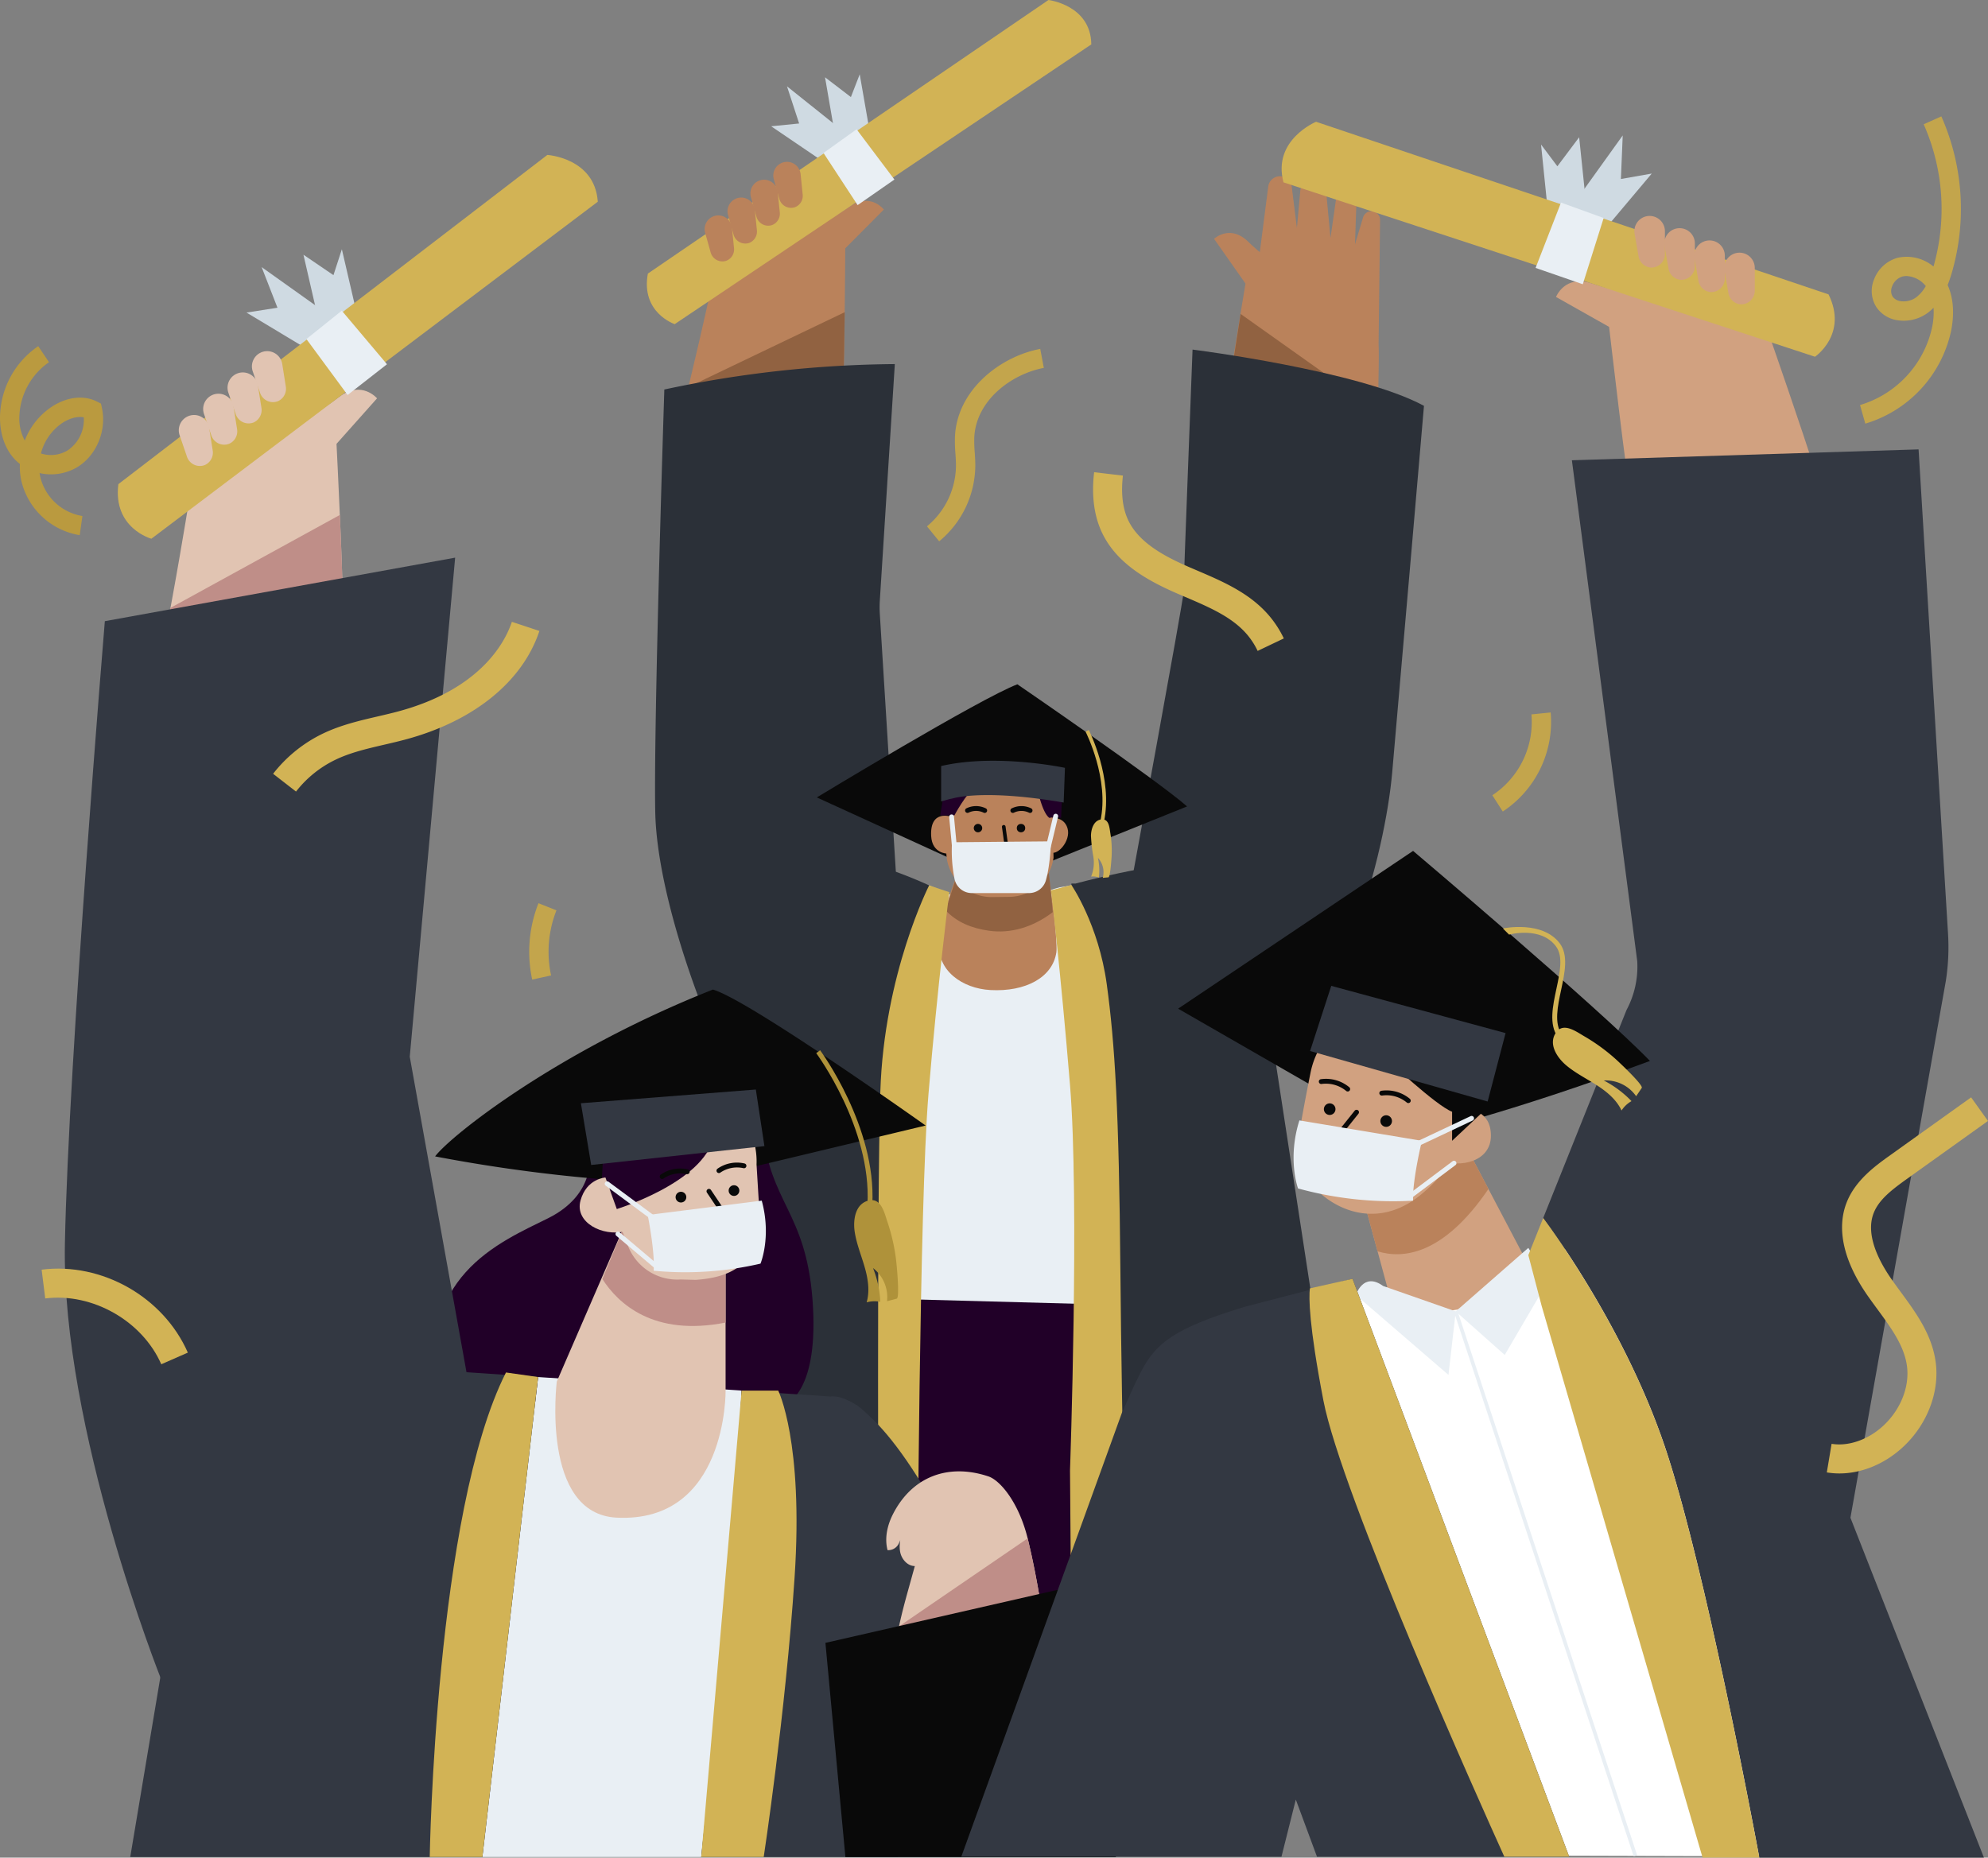 <svg xmlns="http://www.w3.org/2000/svg" width="755.571" height="706.163" viewBox="0 0 755.571 706.163">
  <rect x="0" y="0" width="755.571" height="706.163" fill="#808080" stroke="none"/>
  <g id="Group_1" data-name="Group 1" transform="translate(-34.112 -48.229)">
    <path id="Path_1" data-name="Path 1" d="M232.493,479.778l64.906,1.209-.636-176.9-61.179-.882C233.535,375.4,231.738,452.611,232.493,479.778Z" transform="translate(147.129 226.445)" fill="#210028"/>
    <path id="Path_2" data-name="Path 2" d="M291.044,225.2c-9.445,2.477-13.126,5.562-24.558,9.431,0,0-13.306-4.763-25.085-10.171-.428,12.512-8.675,88.843-10.616,157.264l71.4,1.917-5.691-159.357Z" transform="translate(145.846 160.341)" fill="#e9eff4"/>
    <path id="Path_3" data-name="Path 3" d="M247.007,219.406c-2.914,9.535-7.257,18.626-8.334,30.951-.919,10.522,8.756,17.386,19.425,17.977,13.385.741,23.733-4.778,25.113-14.436.548-3.841-2.582-33.9-4.75-33.937Z" transform="translate(152.403 156.254)" fill="#ba825b"/>
    <path id="Path_4" data-name="Path 4" d="M245.823,219.931c-1.562,5.074-3.984,12.883-5.84,18.508,4.214,4.53,9.892,6.832,16.485,7.758,8.152,1.145,16.645-1.275,24.216-7.069-1.593-17.693-2.413-23.169-3.37-18.76,0,0-28.65-.505-31.245-.551Z" transform="translate(153.55 155.846)" fill="#916241"/>
    <path id="Path_5" data-name="Path 5" d="M246.618,157.754c.95,1.663,1.239-56.935,1.239-56.935l14.66-14.732s-4.956-6.571-12.874-1.2c-6.073,4.12-8.308,4.748-8.308,4.748L195.944,120.25s-5.831,26.517-10.926,46.141Z" transform="translate(107.511 41.811)" fill="#ba825b"/>
    <path id="Path_6" data-name="Path 6" d="M186.224,138.344l59.812-3.7c.285-5.935.48-17.8.606-28.839l-59.417,28.45Q186.727,136.3,186.224,138.344Z" transform="translate(108.521 61.101)" fill="#916241"/>
    <path id="Path_7" data-name="Path 7" d="M233.447,86.622l-5.236-30.03-3.35,8.658-9.831-7.52L220.1,87.164Z" transform="translate(132.649 19.88)" fill="#cfdae2"/>
    <path id="Path_8" data-name="Path 8" d="M237.269,80.949,209.9,59.077l4.619,14.13L203.887,74.27l25.435,17.274Z" transform="translate(123.316 21.961)" fill="#cfdae2"/>
    <path id="Path_9" data-name="Path 9" d="M347.1,58.1,188.765,164.44s-12.953-4.311-10.206-19.214l152.255-104S346.915,43.121,347.1,58.1Z" transform="translate(101.781 7.006)" fill="#d2b355"/>
    <path id="Path_10" data-name="Path 10" d="M227.288,67.97l14.376,19.1-13.981,9.721-12.97-19.817Z" transform="translate(132.384 29.41)" fill="#e9eff4"/>
    <path id="Path_11" data-name="Path 11" d="M207.312,75.206a5.2,5.2,0,0,1,7.4,4.182l.779,7.685a4.623,4.623,0,0,1-3,4.9h0a4.645,4.645,0,0,1-5.9-3.291l-2.069-7.356a5.205,5.205,0,0,1,2.788-6.117Z" transform="translate(123.686 35.05)" fill="#ba825b"/>
    <path id="Path_12" data-name="Path 12" d="M202.579,78.9a5.207,5.207,0,0,1,7.4,4.184l.779,7.683a4.625,4.625,0,0,1-3,4.9h0a4.643,4.643,0,0,1-5.9-3.291l-2.071-7.354a5.209,5.209,0,0,1,2.789-6.119Z" transform="translate(119.721 38.143)" fill="#ba825b"/>
    <path id="Path_13" data-name="Path 13" d="M197.845,82.593a5.208,5.208,0,0,1,7.4,4.182l.777,7.685a4.622,4.622,0,0,1-3,4.9h0a4.645,4.645,0,0,1-5.9-3.291l-2.069-7.356a5.207,5.207,0,0,1,2.788-6.117Z" transform="translate(115.756 41.237)" fill="#ba825b"/>
    <path id="Path_14" data-name="Path 14" d="M193.112,86.287a5.205,5.205,0,0,1,7.4,4.182l.779,7.685a4.626,4.626,0,0,1-3,4.9h0a4.646,4.646,0,0,1-5.9-3.291L190.323,92.4a5.207,5.207,0,0,1,2.79-6.117Z" transform="translate(111.791 44.331)" fill="#ba825b"/>
    <path id="Path_15" data-name="Path 15" d="M276.776,231.3a169.717,169.717,0,0,0-63.39-15.18l-17.246,239.9-7.589,95.2,80.6,1.5C267.68,499.805,275.9,257.015,276.776,231.3Z" transform="translate(110.471 153.502)" fill="#2b3038"/>
    <path id="Path_16" data-name="Path 16" d="M253.077,226.966s-4.486,35.526-7.935,76.919S241,494.286,241,494.286l-14.833-6.553s-.689-140.042.691-184.883,18.549-78.468,18.549-78.468Z" transform="translate(141.837 160.422)" fill="#d2b355"/>
    <path id="Path_17" data-name="Path 17" d="M271.7,314.533l-6.4-103.005a40.533,40.533,0,0,1,0-5.088l5.7-89.9A433.463,433.463,0,0,0,183.4,126.2s-4.14,127.624-3.449,160.737,20.006,84.164,33.112,107.619L235.83,378.69Z" transform="translate(103.203 70.094)" fill="#2b3038"/>
    <path id="Path_18" data-name="Path 18" d="M358.582,94.457a3.305,3.305,0,0,0-6.466-1.128l-3.067,10.223.579-17.036a3.873,3.873,0,0,0-7.705-.678l-2.187,15.3-1.681-17.948a4.918,4.918,0,0,0-9.794.013l-1.286,14.14-1.963-15.7a4.5,4.5,0,0,0-8.936-.015l-3.2,24.878c-1.125-.917-2.6-2.2-4.493-4.028-6.891-6.639-12.891-1.007-12.891-1.007l11.943,17.011s-9.671,57.793-8.453,56.317l59.237,18.979c-1.268-15.18.222-43.728-.2-52.28Z" transform="translate(200.048 37.554)" fill="#ba825b"/>
    <path id="Path_19" data-name="Path 19" d="M356.959,148.5,298.644,134.69c.728-5.9,2.552-17.626,4.3-28.523L356.666,144.3Q356.807,146.4,356.959,148.5Z" transform="translate(202.685 61.404)" fill="#916241"/>
    <path id="Path_20" data-name="Path 20" d="M269.2,551.273l113.88,2.119-51.049-333.2s-16.665-4.789-64.5,7.76H265.98Z" transform="translate(175.326 156.159)" fill="#2b3038"/>
    <path id="Path_21" data-name="Path 21" d="M261.757,226.355s3.622,30.01,7.242,73.988,0,146.422,0,146.422l.518,68.3,21.213-2.586s-2.069-81.231-2.587-141.768-2.069-85.888-5.173-108.652-13.453-37.77-13.453-37.77Z" transform="translate(171.788 160.341)" fill="#d2b355"/>
    <path id="Path_22" data-name="Path 22" d="M277.9,321.187S298.6,208.74,298.6,205.98s3.449-92.441,3.449-92.441,63.122,7.933,87.957,21.386c0,0-8.278,96.235-12.073,139.351-2.6,29.582-18.626,96.581-55.878,119.347Z" transform="translate(185.309 67.579)" fill="#2b3038"/>
    <path id="Path_23" data-name="Path 23" d="M276.365,254.615l-63.037-28.83s62.06-37.625,76.231-43c0,0,52.774,36.16,64.5,46.423l-65.479,26.386Z" transform="translate(131.224 125.578)" fill="#090909"/>
    <path id="Path_24" data-name="Path 24" d="M275.879,227.187l-1.347-.3c3.525-16.031-5.526-33.84-5.616-34.018l1.224-.632C270.234,192.423,279.51,210.663,275.879,227.187Z" transform="translate(177.785 133.5)" fill="#d2b355"/>
    <path id="Path_25" data-name="Path 25" d="M270.033,217a61.565,61.565,0,0,0,.878,7.784,13.972,13.972,0,0,1-.821,7.692,6.223,6.223,0,0,1,2.948.375,22.817,22.817,0,0,0-.362-7.494,8.012,8.012,0,0,1,1.825,7.6l2.161-.2c.72-.068,1.189-7.317,1.228-8.113a41.026,41.026,0,0,0-.491-8.646c-.331-2.01-.48-5.425-3.208-5.259C271.075,210.921,270.057,214.438,270.033,217Z" transform="translate(178.72 148.981)" fill="#d2b355"/>
    <path id="Path_26" data-name="Path 26" d="M240.2,227.158a17.2,17.2,0,0,0,17.325,18.914l6.5-.079a17.2,17.2,0,0,0,16.836-14.859l-.553-25.388-36.16-1.955Z" transform="translate(153.662 143.174)" fill="#ba825b"/>
    <path id="Path_27" data-name="Path 27" d="M244.752,210.407s-8.278-3.1-7.762,7.244c.34,6.8,6.209,6.726,6.209,6.726Z" transform="translate(151.024 148.351)" fill="#ba825b"/>
    <path id="Path_28" data-name="Path 28" d="M240.811,203.259l-1.955,12.216h5.377s4.4-8.308,8.306-11.239Z" transform="translate(152.606 142.729)" fill="#210028"/>
    <path id="Path_29" data-name="Path 29" d="M258.8,203.791s1.955,10.261,4.886,12.216a12.476,12.476,0,0,1,4.4,0l.489-11.728Z" transform="translate(169.312 143.174)" fill="#210028"/>
    <path id="Path_30" data-name="Path 30" d="M261.967,210.475s5.377-.978,6.841,3.909-4.333,11.219-6.841,8.8S261.967,210.475,261.967,210.475Z" transform="translate(171.031 148.706)" fill="#ba825b"/>
    <path id="Path_31" data-name="Path 31" d="M243.495,212.9c2.24-.614,14.192-3.216,42.116,1.584l.487-13.194s-26.041-5.57-47.054-.684v13.453l3.4-.948A8.9,8.9,0,0,0,243.495,212.9Z" transform="translate(152.764 138.829)" fill="#333842"/>
    <path id="Path_32" data-name="Path 32" d="M248.994,213.258a1.6,1.6,0,1,1-1.6-1.6A1.6,1.6,0,0,1,248.994,213.258Z" transform="translate(158.424 149.766)" fill="#090909"/>
    <ellipse id="Ellipse_1" data-name="Ellipse 1" cx="1.597" cy="1.597" rx="1.597" ry="1.597" transform="translate(420.565 361.428)" fill="#090909"/>
    <path id="Path_33" data-name="Path 33" d="M251.459,210.582a.908.908,0,0,1-.41-.1,6.485,6.485,0,0,0-5.7-.017.919.919,0,0,1-.889-1.608,8.329,8.329,0,0,1,7.411-.018.918.918,0,0,1-.412,1.74Z" transform="translate(156.905 146.679)" fill="#090909"/>
    <path id="Path_34" data-name="Path 34" d="M260.846,210.582a.927.927,0,0,1-.412-.1,6.515,6.515,0,0,0-5.695-.018.919.919,0,1,1-.895-1.606,8.353,8.353,0,0,1,7.413-.018.919.919,0,0,1-.412,1.74Z" transform="translate(164.765 146.68)" fill="#090909"/>
    <path id="Path_35" data-name="Path 35" d="M253.69,223.278a.687.687,0,0,1-.682-.6l-1.38-10a.688.688,0,1,1,1.363-.187l1.38,10a.689.689,0,0,1-.59.777A.766.766,0,0,1,253.69,223.278Z" transform="translate(163.299 149.965)" fill="#090909"/>
    <path id="Path_36" data-name="Path 36" d="M241.343,215.621l37.6-.345s-.2,8.683-1.937,14.853a6.667,6.667,0,0,1-6.443,4.807H248.877a6.688,6.688,0,0,1-6.571-5.314A54.122,54.122,0,0,1,241.343,215.621Z" transform="translate(154.605 152.794)" fill="#e9eff4"/>
    <path id="Path_37" data-name="Path 37" d="M242.655,222.411a.918.918,0,0,1-.913-.831l-1.035-10.866a.918.918,0,0,1,.827-1,.9.9,0,0,1,1,.827l1.035,10.866a.917.917,0,0,1-.827,1A.711.711,0,0,1,242.655,222.411Z" transform="translate(154.153 148.129)" fill="#e9eff4"/>
    <path id="Path_38" data-name="Path 38" d="M261.471,224.34a.949.949,0,0,1-.213-.024.922.922,0,0,1-.68-1.108l3.1-12.937a.919.919,0,0,1,1.788.43l-3.1,12.935A.918.918,0,0,1,261.471,224.34Z" transform="translate(170.779 148.012)" fill="#e9eff4"/>
    <path id="Path_39" data-name="Path 39" d="M198.475,284.548H193.26s2.608,14.993-15.644,24.12-51.5,22.162-41.719,70.4H268.225S280.766,374.548,278,339.3c-2.608-33.244-16.3-36.5-18.905-64.535Z" transform="translate(64.89 202.627)" fill="#210028"/>
    <path id="Path_40" data-name="Path 40" d="M242.686,331.245l-77.343-5.156-21.184,182.46h83.179C231.221,471.786,240.315,382.538,242.686,331.245Z" transform="translate(73.287 245.612)" fill="#e9eff4"/>
    <path id="Path_41" data-name="Path 41" d="M186.714,293.236l-26.906,62.087s-6.246,50.312,22.766,51.74c42.081,2.069,41.392-48.29,41.392-48.29V303.584Z" transform="translate(85.921 218.094)" fill="#e1c4b2"/>
    <path id="Path_42" data-name="Path 42" d="M168.973,316.338c5.972,9.3,19.416,21.985,46.842,16.559V303.584l-37.252-10.348Z" transform="translate(94.072 218.094)" fill="#bf8e88"/>
    <path id="Path_43" data-name="Path 43" d="M146.159,205.866c1.16,1.792-2.132-63.443-2.132-63.443l15.406-17.3s-5.921-7.009-14.4-.54c-6.505,4.96-8.953,5.8-8.953,5.8l-48.63,36.872s-4.855,29.872-9.315,52.028Z" transform="translate(17.984 74.532)" fill="#e1c4b2"/>
    <path id="Path_44" data-name="Path 44" d="M79.18,187.692l66.343-7.806c-.05-6.625-.564-19.844-1.1-32.136L80.044,183.078Q79.616,185.391,79.18,187.692Z" transform="translate(18.861 96.234)" fill="#bf8e88"/>
    <path id="Path_45" data-name="Path 45" d="M129.432,125.886l-7.68-33.1-3.194,9.842-11.406-7.763,7.456,32.447Z" transform="translate(42.29 50.196)" fill="#cfdae2"/>
    <path id="Path_46" data-name="Path 46" d="M132.941,119.134,101.128,96.48l6.013,15.442L95.375,113.76l29.373,17.656Z" transform="translate(32.425 53.29)" fill="#cfdae2"/>
    <path id="Path_47" data-name="Path 47" d="M251.181,91.057,81.513,219.172s-14.682-4-12.543-20.756L232.011,73.273S250.047,74.394,251.181,91.057Z" transform="translate(10.13 33.852)" fill="#d2b355"/>
    <path id="Path_48" data-name="Path 48" d="M121.205,105.49l17.178,20.371-14.96,11.681-15.658-21.256Z" transform="translate(42.804 60.837)" fill="#e9eff4"/>
    <path id="Path_49" data-name="Path 49" d="M99.529,114.571a5.8,5.8,0,0,1,8.5,4.2l1.34,8.5a5.153,5.153,0,0,1-3.032,5.636h0a5.179,5.179,0,0,1-6.773-3.3l-2.756-8.06a5.805,5.805,0,0,1,2.725-6.981Z" transform="translate(33.36 67.853)" fill="#e1c4b2"/>
    <path id="Path_50" data-name="Path 50" d="M94.49,118.974a5.8,5.8,0,0,1,8.5,4.2l1.34,8.5a5.152,5.152,0,0,1-3.034,5.636h0a5.177,5.177,0,0,1-6.772-3.3l-2.758-8.06a5.8,5.8,0,0,1,2.727-6.981Z" transform="translate(29.138 71.541)" fill="#e1c4b2"/>
    <path id="Path_51" data-name="Path 51" d="M89.45,123.377a5.8,5.8,0,0,1,8.5,4.2l1.341,8.5a5.155,5.155,0,0,1-3.034,5.636h0a5.179,5.179,0,0,1-6.773-3.3l-2.756-8.058a5.8,5.8,0,0,1,2.727-6.981Z" transform="translate(24.916 75.229)" fill="#e1c4b2"/>
    <path id="Path_52" data-name="Path 52" d="M84.408,127.78a5.8,5.8,0,0,1,8.5,4.2l1.34,8.5a5.153,5.153,0,0,1-3.032,5.636h0a5.179,5.179,0,0,1-6.773-3.3l-2.756-8.058a5.8,5.8,0,0,1,2.725-6.981Z" transform="translate(20.694 78.917)" fill="#e1c4b2"/>
    <path id="Path_53" data-name="Path 53" d="M210.979,469.092,188.9,346.3,206.15,156.585,73.008,180.731s-13.8,166.256-15.177,236.621S94.392,582.921,94.392,582.921Z" transform="translate(0.948 103.634)" fill="#333842"/>
    <path id="Path_54" data-name="Path 54" d="M197.776,328.895" transform="translate(118.197 247.962)" fill="#ffbcc7"/>
    <path id="Path_55" data-name="Path 55" d="M216.291,330.167s13.01-3.64,37.155,37.752S324.5,505.2,324.5,505.2H221.712Z" transform="translate(133.706 248.96)" fill="#333842"/>
    <path id="Path_56" data-name="Path 56" d="M264.222,506.2l-6.808-155.985A19.965,19.965,0,0,0,238.8,331.164L204.772,328.9c-2.37,51.293-11.465,140.54-15.348,177.3Z" transform="translate(111.202 247.962)" fill="#333842"/>
    <path id="Path_57" data-name="Path 57" d="M189.985,324.77,98.923,344.776,71.328,509.653H205.162l21.184-182.459Z" transform="translate(12.284 244.508)" fill="#333842"/>
    <path id="Path_58" data-name="Path 58" d="M174.462,326.879l-21.184,182.46H133.272s2.069-131.075,28.974-184.193Z" transform="translate(64.168 244.822)" fill="#d2b355"/>
    <path id="Path_59" data-name="Path 59" d="M204.772,328.9,189.424,506.2h23.749s8.278-54.5,11.728-106.239-6.209-71.055-6.209-71.055Z" transform="translate(111.202 247.962)" fill="#d2b355"/>
    <path id="Path_60" data-name="Path 60" d="M228.252,319.784l92.564-22.163s-67.168-47.776-80.857-51.686c-59.329,23.455-99.709,55.6-105.576,63.42A604.019,604.019,0,0,0,228.252,319.784Z" transform="translate(65.099 178.474)" fill="#090909"/>
    <path id="Path_61" data-name="Path 61" d="M227.43,290.347l1.036,17.141c0,16.3-5.215,25.422-24.119,26.726l-5.728-.145a20.09,20.09,0,0,1-20.186-13.15c-1.784-4.974-6.062-14.1-7.332-22.557L169.147,276.2l52.8-3.912.406.588A28.677,28.677,0,0,1,227.43,290.347Z" transform="translate(94.218 200.547)" fill="#e1c4b2"/>
    <path id="Path_62" data-name="Path 62" d="M171.4,294.945l2.608,9.126s33.571-10.1,37.482-27.7l-42.044,6.843-.652,12.06Z" transform="translate(93.92 203.965)" fill="#210028"/>
    <path id="Path_63" data-name="Path 63" d="M174.071,284.814s-7.189.371-9.475,8.762,8.462,13.738,16.858,11.715Z" transform="translate(90.145 211.04)" fill="#e1c4b2"/>
    <path id="Path_64" data-name="Path 64" d="M168.447,295.293l65.838-7.17-3.259-21.511-66.49,5.215Z" transform="translate(90.355 195.793)" fill="#333842"/>
    <ellipse id="Ellipse_2" data-name="Ellipse 2" cx="2.035" cy="2.035" rx="2.035" ry="2.035" transform="translate(311.044 498.786)" fill="#090909"/>
    <path id="Path_65" data-name="Path 65" d="M184.131,289.63a2.035,2.035,0,1,0,2.2-1.856A2.035,2.035,0,0,0,184.131,289.63Z" transform="translate(106.762 213.513)" fill="#090909"/>
    <path id="Path_66" data-name="Path 66" d="M193.5,285.709a.918.918,0,0,1-.548-1.656,12.853,12.853,0,0,1,10.315-1.986.918.918,0,0,1-.478,1.773,11.209,11.209,0,0,0-8.743,1.687A.9.9,0,0,1,193.5,285.709Z" transform="translate(113.85 208.456)" fill="#090909"/>
    <path id="Path_67" data-name="Path 67" d="M181.761,286.933a.918.918,0,0,1-.548-1.656,12.848,12.848,0,0,1,10.316-1.983.919.919,0,0,1-.478,1.775,11.172,11.172,0,0,0-8.743,1.683A.922.922,0,0,1,181.761,286.933Z" transform="translate(104.013 209.483)" fill="#090909"/>
    <path id="Path_68" data-name="Path 68" d="M192.223,296.76a.919.919,0,0,1-.022-1.838l2.666-.07-4.19-6.255a.919.919,0,1,1,1.527-1.023l5.12,7.643a.92.92,0,0,1-.741,1.431l-4.335.112Z" transform="translate(112.122 213.01)" fill="#090909"/>
    <path id="Path_69" data-name="Path 69" d="M221.7,289.6l-43.355,5.465s2.808,13.771,2.273,21.18a126.544,126.544,0,0,0,40.609-2.7S225.469,303.406,221.7,289.6Z" transform="translate(101.925 215.045)" fill="#e9eff4"/>
    <path id="Path_70" data-name="Path 70" d="M189.529,301.63a.923.923,0,0,1-.546-.182l-19.144-14.19a.918.918,0,1,1,1.1-1.474l19.144,14.188a.92.92,0,0,1-.549,1.658Z" transform="translate(94.487 211.701)" fill="#e9eff4"/>
    <path id="Path_71" data-name="Path 71" d="M187.2,310.141a.917.917,0,0,1-.592-.217l-14.558-12.283a.918.918,0,1,1,1.183-1.4l14.558,12.284a.917.917,0,0,1-.592,1.619Z" transform="translate(96.373 220.427)" fill="#e9eff4"/>
    <path id="Path_72" data-name="Path 72" d="M234.525,317.039l-1.836-.1c1.516-28.81-19.271-57.069-19.48-57.352l1.474-1.1C214.9,258.78,236.076,287.557,234.525,317.039Z" transform="translate(131.124 188.993)" fill="#af923a"/>
    <path id="Path_73" data-name="Path 73" d="M221.273,301.634c.7,4.522,2.466,8.8,3.74,13.2s2.06,9.127.781,13.523a10.883,10.883,0,0,1,5.2-.195,39.955,39.955,0,0,0-2.764-12.841,14.027,14.027,0,0,1,5.322,12.6q1.836-.485,3.673-.969c1.226-.325-.037-12.983-.2-14.366a71.882,71.882,0,0,0-3.319-14.8c-1.145-3.378-2.376-9.234-7.045-8.166C221.335,290.838,220.582,297.205,221.273,301.634Z" transform="translate(137.697 214.958)" fill="#af923a"/>
    <path id="Path_74" data-name="Path 74" d="M230.789,412.7c3.106-15.006,3.622-16.04,7.762-31.1-2.721.013-4.934-2.488-5.526-5.145s.053-5.417.733-8.052a13.02,13.02,0,0,1-1.4,4.827,4.433,4.433,0,0,1-4.173,2.323c-1.189-4.541-.1-9.434,2.023-13.62,7.319-14.42,21.116-19.479,36.285-14.422,4.657,1.553,11.722,10.261,15,23.8,4.14,17.073,6.209,33.63,6.209,33.63Z" transform="translate(143.255 261.954)" fill="#e1c4b2"/>
    <path id="Path_75" data-name="Path 75" d="M280.082,359.7c-.018-.079-.042-.152-.061-.231l-48.906,33.463c-.5,2.249-1.053,4.853-1.738,8.161l56.914-7.762S284.222,376.769,280.082,359.7Z" transform="translate(144.667 273.567)" fill="#bf8e88"/>
    <path id="Path_76" data-name="Path 76" d="M215.112,391.145l96.581-22.076,13.8,103.479H222.7Z" transform="translate(132.718 281.612)" fill="#090909"/>
    <path id="Path_77" data-name="Path 77" d="M387.14,312.788l-80.094,14.679a18.4,18.4,0,0,0-14.365,23.191l52.442,182.077,240.761.684-78.49-206.633a47.181,47.181,0,0,0-54.786-29.205Z" transform="translate(197.083 220.702)" fill="#fff"/>
    <path id="Path_78" data-name="Path 78" d="M327.079,304.753l11.038,40.7,23.455-3.449L390.546,328.9l-27.594-52.43Z" transform="translate(226.502 204.049)" fill="#d1a180"/>
    <path id="Path_79" data-name="Path 79" d="M373.315,296.16l-10.364-19.692-35.872,28.284,4.094,15.1C340.6,322.772,356.04,321.544,373.315,296.16Z" transform="translate(226.503 204.049)" fill="#ba825b"/>
    <path id="Path_80" data-name="Path 80" d="M335.174,308.07l27.6,9.658-2.76,24.144-35.183-30.354S327.586,302.552,335.174,308.07Z" transform="translate(224.615 229.016)" fill="#e9eff4"/>
    <path id="Path_81" data-name="Path 81" d="M345.474,323.514l27.594-24.145,7.589,12.417L364.1,340.07Z" transform="translate(241.91 223.231)" fill="#e9eff4"/>
    <path id="Path_82" data-name="Path 82" d="M413.413,519.78,345.118,312.822l1.31-.431L414.723,519.35Z" transform="translate(241.612 234.138)" fill="#e9eff4"/>
    <path id="Path_83" data-name="Path 83" d="M364.9,525.457l5.449-21.72,8.047,21.72h95.851L391.9,305.766l-41.056,10.658c-26.912,8.256-33.7,13.753-39.479,24.925-2.63,5.087-4.872,10.469-7.121,15.394L243.215,525.457Z" transform="translate(156.257 228.589)" fill="#333842"/>
    <path id="Path_84" data-name="Path 84" d="M389.282,525.457h24.65L331.585,305.766l-16.209,3.646c-.4,3.422-.415,13.69,5.132,42.564C327.386,387.778,379.914,504.759,389.282,525.457Z" transform="translate(216.572 228.589)" fill="#d2b355"/>
    <path id="Path_85" data-name="Path 85" d="M394.156,177.288c-.518,2.069-7.762-60.536-7.762-60.536l-20.179-11.382s3.333-8.547,13.453-5.173c7.76,2.586,10.347,2.586,10.347,2.586l57.949,19.144s11.9,34.148,17.073,50.705Z" transform="translate(259.283 55.743)" fill="#d1a180"/>
    <path id="Path_86" data-name="Path 86" d="M366.568,106.178l-3.449-33.8,6.209,8.278,8.278-11.038,3.449,33.113Z" transform="translate(256.689 30.788)" fill="#cfdae2"/>
    <path id="Path_87" data-name="Path 87" d="M367.623,100.974,390.389,69.24,389.7,85.8l11.728-2.07-22.076,26.215Z" transform="translate(260.463 30.474)" fill="#cfdae2"/>
    <path id="Path_88" data-name="Path 88" d="M310.179,89.445l202.006,66.288s12.6-8.536,5.149-23.7L322.559,66.414S305.855,73.312,310.179,89.445Z" transform="translate(211.748 28.107)" fill="#d2b355"/>
    <path id="Path_89" data-name="Path 89" d="M371.65,83.131l-9.658,24.835,17.936,6.209,7.933-25.18Z" transform="translate(255.746 42.108)" fill="#e9eff4"/>
    <path id="Path_90" data-name="Path 90" d="M389.191,85.975a5.8,5.8,0,0,0-6.678,6.724L384,101.179a5.154,5.154,0,0,0,4.693,4.35h0a5.179,5.179,0,0,0,5.34-5.314V91.7a5.8,5.8,0,0,0-4.84-5.722Z" transform="translate(272.859 44.421)" fill="#d1a180"/>
    <path id="Path_91" data-name="Path 91" d="M395.386,88.509a5.8,5.8,0,0,0-6.68,6.724l1.485,8.481a5.154,5.154,0,0,0,4.7,4.35h0a5.177,5.177,0,0,0,5.338-5.314V94.231a5.8,5.8,0,0,0-4.838-5.722Z" transform="translate(278.048 46.544)" fill="#d1a180"/>
    <path id="Path_92" data-name="Path 92" d="M401.58,91.043a5.8,5.8,0,0,0-6.68,6.724l1.485,8.481a5.156,5.156,0,0,0,4.7,4.35h0a5.179,5.179,0,0,0,5.34-5.314V96.765a5.8,5.8,0,0,0-4.84-5.722Z" transform="translate(283.236 48.666)" fill="#d1a180"/>
    <path id="Path_93" data-name="Path 93" d="M407.774,93.577A5.8,5.8,0,0,0,401.1,100.3l1.485,8.481a5.154,5.154,0,0,0,4.693,4.35h0a5.179,5.179,0,0,0,5.34-5.314V99.3a5.8,5.8,0,0,0-4.84-5.722Z" transform="translate(288.425 50.789)" fill="#d1a180"/>
    <path id="Path_94" data-name="Path 94" d="M445.709,669.519h85.364l-50.735-129.2,36.247-204a83.089,83.089,0,0,0,.86-17.781L506.238,134.187l-131.764,4.138,24.835,190.4a34.972,34.972,0,0,1-4.063,18.56l-31.684,79.1c5.123,6.882,33.1,45.659,47.475,90.669C425.387,561.982,442.557,652.6,445.709,669.519Z" transform="translate(257.061 84.874)" fill="#333842"/>
    <path id="Path_95" data-name="Path 95" d="M365.593,326.76l61.124,209.568h21.564c-3.151-16.917-20.322-107.537-34.672-152.459-14.377-45.01-42.351-83.788-47.475-90.669l-5.645,14.094Z" transform="translate(254.488 218.064)" fill="#d2b355"/>
    <path id="Path_96" data-name="Path 96" d="M358.025,317.468l-69.967-40.246,89.3-59.976s70.709,59.845,90.026,79.851c-55.106,20.432-87.685,27.8-87.685,27.8Z" transform="translate(193.818 154.445)" fill="#090909"/>
    <path id="Path_97" data-name="Path 97" d="M332.537,253.362a31.948,31.948,0,0,0-14.754,21.206c-1.755,8.811-4.022,20.664-5.083,28.082-1.858,13,22.909,37.151,46.438,18.575s23.529-48.913,23.529-48.913S356.661,238.876,332.537,253.362Z" transform="translate(214.376 181.647)" fill="#d1a180"/>
    <path id="Path_98" data-name="Path 98" d="M352.832,270.775s8.668,0,8.668,9.908-11.764,12.382-19.194,9.287Z" transform="translate(239.257 199.281)" fill="#d1a180"/>
    <path id="Path_99" data-name="Path 99" d="M331.208,260.326s18.626,17.591,24.835,20v11.039l11.382-10.693,3.106-14.831Z" transform="translate(229.961 190.529)" fill="#090909"/>
    <path id="Path_100" data-name="Path 100" d="M382.84,289.129l-67.489-19.194,8.049-24.767,66.251,17.956Z" transform="translate(216.679 177.832)" fill="#333842"/>
    <path id="Path_101" data-name="Path 101" d="M376.038,274.779c-3.344-4.829-1.882-11.68-.469-18.306,1.358-6.362,2.639-12.371-.2-16.158-5.761-7.679-17.676-4.464-17.8-4.43l-2.328-2.328c.56-.147,15.1-3.016,21.6,5.658,3.339,4.454,1.909,11.158.527,17.641-1.33,6.246-2.709,12.7.184,16.88Z" transform="translate(250.085 167.628)" fill="#d2b355"/>
    <path id="Path_102" data-name="Path 102" d="M370.669,268.155c3.508,2.94,7.65,5,11.5,7.473s7.558,5.515,9.489,9.666a10.9,10.9,0,0,1,3.785-3.569,40.022,40.022,0,0,0-10.535-7.847,14.029,14.029,0,0,1,12.3,5.983q1.064-1.574,2.126-3.148c.709-1.051-8.572-9.749-9.6-10.686a71.823,71.823,0,0,0-12.238-8.955c-3.085-1.79-7.869-5.388-10.68-1.511C363.61,259.987,367.234,265.275,370.669,268.155Z" transform="translate(258.747 185.09)" fill="#d2b355"/>
    <path id="Path_103" data-name="Path 103" d="M322.608,271.676a2.2,2.2,0,1,1-2.2-2.2A2.2,2.2,0,0,1,322.608,271.676Z" transform="translate(219.073 198.193)" fill="#090909"/>
    <path id="Path_104" data-name="Path 104" d="M334.291,274.138a2.2,2.2,0,1,1-2.2-2.2A2.2,2.2,0,0,1,334.291,274.138Z" transform="translate(228.86 200.257)" fill="#090909"/>
    <path id="Path_105" data-name="Path 105" d="M328.152,269.213a.917.917,0,0,1-.608-.23,12.146,12.146,0,0,0-9.318-2.631.919.919,0,0,1-.325-1.808,13.832,13.832,0,0,1,10.86,3.061.919.919,0,0,1-.608,1.608Z" transform="translate(218.183 193.942)" fill="#090909"/>
    <path id="Path_106" data-name="Path 106" d="M340.684,271.606a.91.91,0,0,1-.608-.23,12.081,12.081,0,0,0-9.317-2.63.937.937,0,0,1-1.069-.741.921.921,0,0,1,.741-1.069A13.839,13.839,0,0,1,341.292,270a.918.918,0,0,1-.608,1.608Z" transform="translate(228.677 195.947)" fill="#090909"/>
    <path id="Path_107" data-name="Path 107" d="M326.664,280.921a.954.954,0,0,1-.1-.006L321.9,280.4a.921.921,0,0,1-.616-1.488l6.207-7.76a.919.919,0,1,1,1.435,1.149l-5.166,6.457,3,.333a.919.919,0,0,1-.1,1.832Z" transform="translate(221.485 199.308)" fill="#090909"/>
    <path id="Path_108" data-name="Path 108" d="M314.149,273l46.567,7.76s-3.622,14.747-3.363,22.766a136.7,136.7,0,0,1-43.72-4.656S309.493,287.741,314.149,273Z" transform="translate(213.82 201.141)" fill="#e9eff4"/>
    <path id="Path_109" data-name="Path 109" d="M336.648,284.776a.92.92,0,0,1-.391-1.751L359.28,272.16a.919.919,0,1,1,.783,1.663l-23.023,10.864A.921.921,0,0,1,336.648,284.776Z" transform="translate(233.748 200.369)" fill="#e9eff4"/>
    <path id="Path_110" data-name="Path 110" d="M336.506,295.62a.918.918,0,0,1-.549-1.654l16.555-12.419a.92.92,0,1,1,1.1,1.472l-16.557,12.419A.918.918,0,0,1,336.506,295.62Z" transform="translate(233.63 208.151)" fill="#e9eff4"/>
    <path id="Path_111" data-name="Path 111" d="M431.1,182.1l-2.007-7.071a39.646,39.646,0,0,0,27.393-29.567,27.646,27.646,0,0,0,.551-7.417,18.55,18.55,0,0,1-2.451,2.11,15.405,15.405,0,0,1-11.391,2.615,11.707,11.707,0,0,1-7.76-4.778,11.365,11.365,0,0,1-1.06-10.585,13.427,13.427,0,0,1,8.969-8.341,15.828,15.828,0,0,1,13.67,3.321,79.516,79.516,0,0,0-3.723-54.084L460,65.3a86.952,86.952,0,0,1,3.885,59.774c-.414,1.378-.895,2.846-1.492,4.335,2.189,4.886,2.641,10.9,1.3,17.522A47.156,47.156,0,0,1,431.1,182.1Zm15.688-56.113a6.62,6.62,0,0,0-1.624.2,6.077,6.077,0,0,0-3.9,3.795,4.289,4.289,0,0,0,.219,3.828,4.453,4.453,0,0,0,2.971,1.718,8.142,8.142,0,0,0,5.851-1.345,13.615,13.615,0,0,0,3.774-4.386A10,10,0,0,0,446.788,125.991Z" transform="translate(311.951 27.173)" fill="#c3a54c"/>
    <path id="Path_112" data-name="Path 112" d="M333.013,206.843a28.6,28.6,0,0,0-3.785-5.959c-5.684-6.841-14.423-10.574-23.676-14.526l-2.859-1.228c-11.013-4.765-23.04-11.23-28.735-23.049-3.1-6.439-4.144-14.238-3.089-23.174l10.95,1.292c-.8,6.823-.108,12.575,2.071,17.1,4.124,8.56,14.034,13.76,23.181,17.718l2.813,1.206c10.048,4.294,20.44,8.732,27.823,17.621a39.831,39.831,0,0,1,5.256,8.251Z" transform="translate(179.086 88.827)" fill="#d2b355"/>
    <path id="Path_113" data-name="Path 113" d="M109.587,234.387l-8.71-6.761a53.259,53.259,0,0,1,19.109-15.37c6.709-3.192,13.793-4.84,20.646-6.433,2.479-.579,4.962-1.154,7.413-1.8,31.916-8.469,41.107-26.711,43.577-34.161l10.465,3.469c-6.415,19.343-25.081,34.415-51.212,41.348-2.591.687-5.211,1.3-7.746,1.887-6.569,1.527-12.773,2.971-18.407,5.651A42.164,42.164,0,0,0,109.587,234.387Z" transform="translate(37.034 114.752)" fill="#d2b355"/>
    <path id="Path_114" data-name="Path 114" d="M74.691,184.675a27.291,27.291,0,0,1-22.22-20.781,25.562,25.562,0,0,1-.529-6.292,17.074,17.074,0,0,1-2.235-2.08c-3.5-3.9-5.382-9.515-5.314-15.8a33.223,33.223,0,0,1,14.53-26.89l4.092,6.1A26.131,26.131,0,0,0,51.743,139.8a17.487,17.487,0,0,0,2.06,8.9,27.062,27.062,0,0,1,10.349-12.893c5.719-3.717,12.091-4.44,17.051-1.933l1.567.792.369,1.718c1.828,8.549-2.08,17.966-9.3,22.393a19.6,19.6,0,0,1-14.4,2.3c.057.434.132.864.222,1.29A19.725,19.725,0,0,0,75.713,177.4ZM59.944,153.62A12.346,12.346,0,0,0,70,152.512a13.96,13.96,0,0,0,6.224-12.637c-2.731-.507-5.834.643-8.063,2.095A20.049,20.049,0,0,0,59.944,153.62Z" transform="translate(-10.279 66.988)" fill="#ba9a3f"/>
    <path id="Path_115" data-name="Path 115" d="M98.472,340.02c-7.244-16.516-26.2-27.272-44.1-25.026L53,304.054c22.906-2.885,46.287,10.381,55.567,31.535Z" transform="translate(-3.066 226.827)" fill="#d2b355"/>
    <path id="Path_116" data-name="Path 116" d="M154.976,257.1a50.214,50.214,0,0,1,2.391-29.036l6.829,2.721a42.8,42.8,0,0,0-2.038,24.743Z" transform="translate(81.403 163.508)" fill="#c3a54c"/>
    <path id="Path_117" data-name="Path 117" d="M357.011,226.27l-3.964-6.189A33.312,33.312,0,0,0,367.9,189.347l7.315-.739A40.825,40.825,0,0,1,357.011,226.27Z" transform="translate(248.254 130.457)" fill="#c3a54c"/>
    <path id="Path_118" data-name="Path 118" d="M427.008,411.2a29.069,29.069,0,0,1-4.783-.393l1.819-10.875c6.5,1.082,14.107-1.626,19.87-7.078,6.492-6.145,9.846-14.8,8.754-22.6-1.077-7.67-6.042-14.438-11.3-21.6-1.154-1.573-2.3-3.142-3.409-4.715-9.409-13.383-12.207-25.835-8.091-36.01,3.387-8.367,11.022-13.824,16.6-17.81l30.6-21.884,6.413,8.969-30.6,21.884c-6.009,4.294-10.767,7.979-12.788,12.977-3.343,8.254,1.9,18.44,6.887,25.532,1.064,1.514,2.17,3.021,3.28,4.535,5.833,7.949,11.862,16.169,13.323,26.59,1.58,11.27-3.052,23.586-12.093,32.143C444.464,407.513,435.594,411.2,427.008,411.2Z" transform="translate(306.197 197.151)" fill="#d2b355"/>
    <path id="Path_119" data-name="Path 119" d="M240.751,186.543l-4.64-5.7a30.188,30.188,0,0,0,11.024-22.963c.011-1.509-.09-3.041-.2-4.664a56.386,56.386,0,0,1-.173-6.639c.9-17.772,17.367-30.357,32.408-33.176l1.352,7.225c-12.279,2.3-25.712,12.308-26.419,26.322a50.03,50.03,0,0,0,.165,5.783c.112,1.683.228,3.422.215,5.2A37.616,37.616,0,0,1,240.751,186.543Z" transform="translate(150.307 67.462)" fill="#c3a54c"/>
  </g>
</svg>
